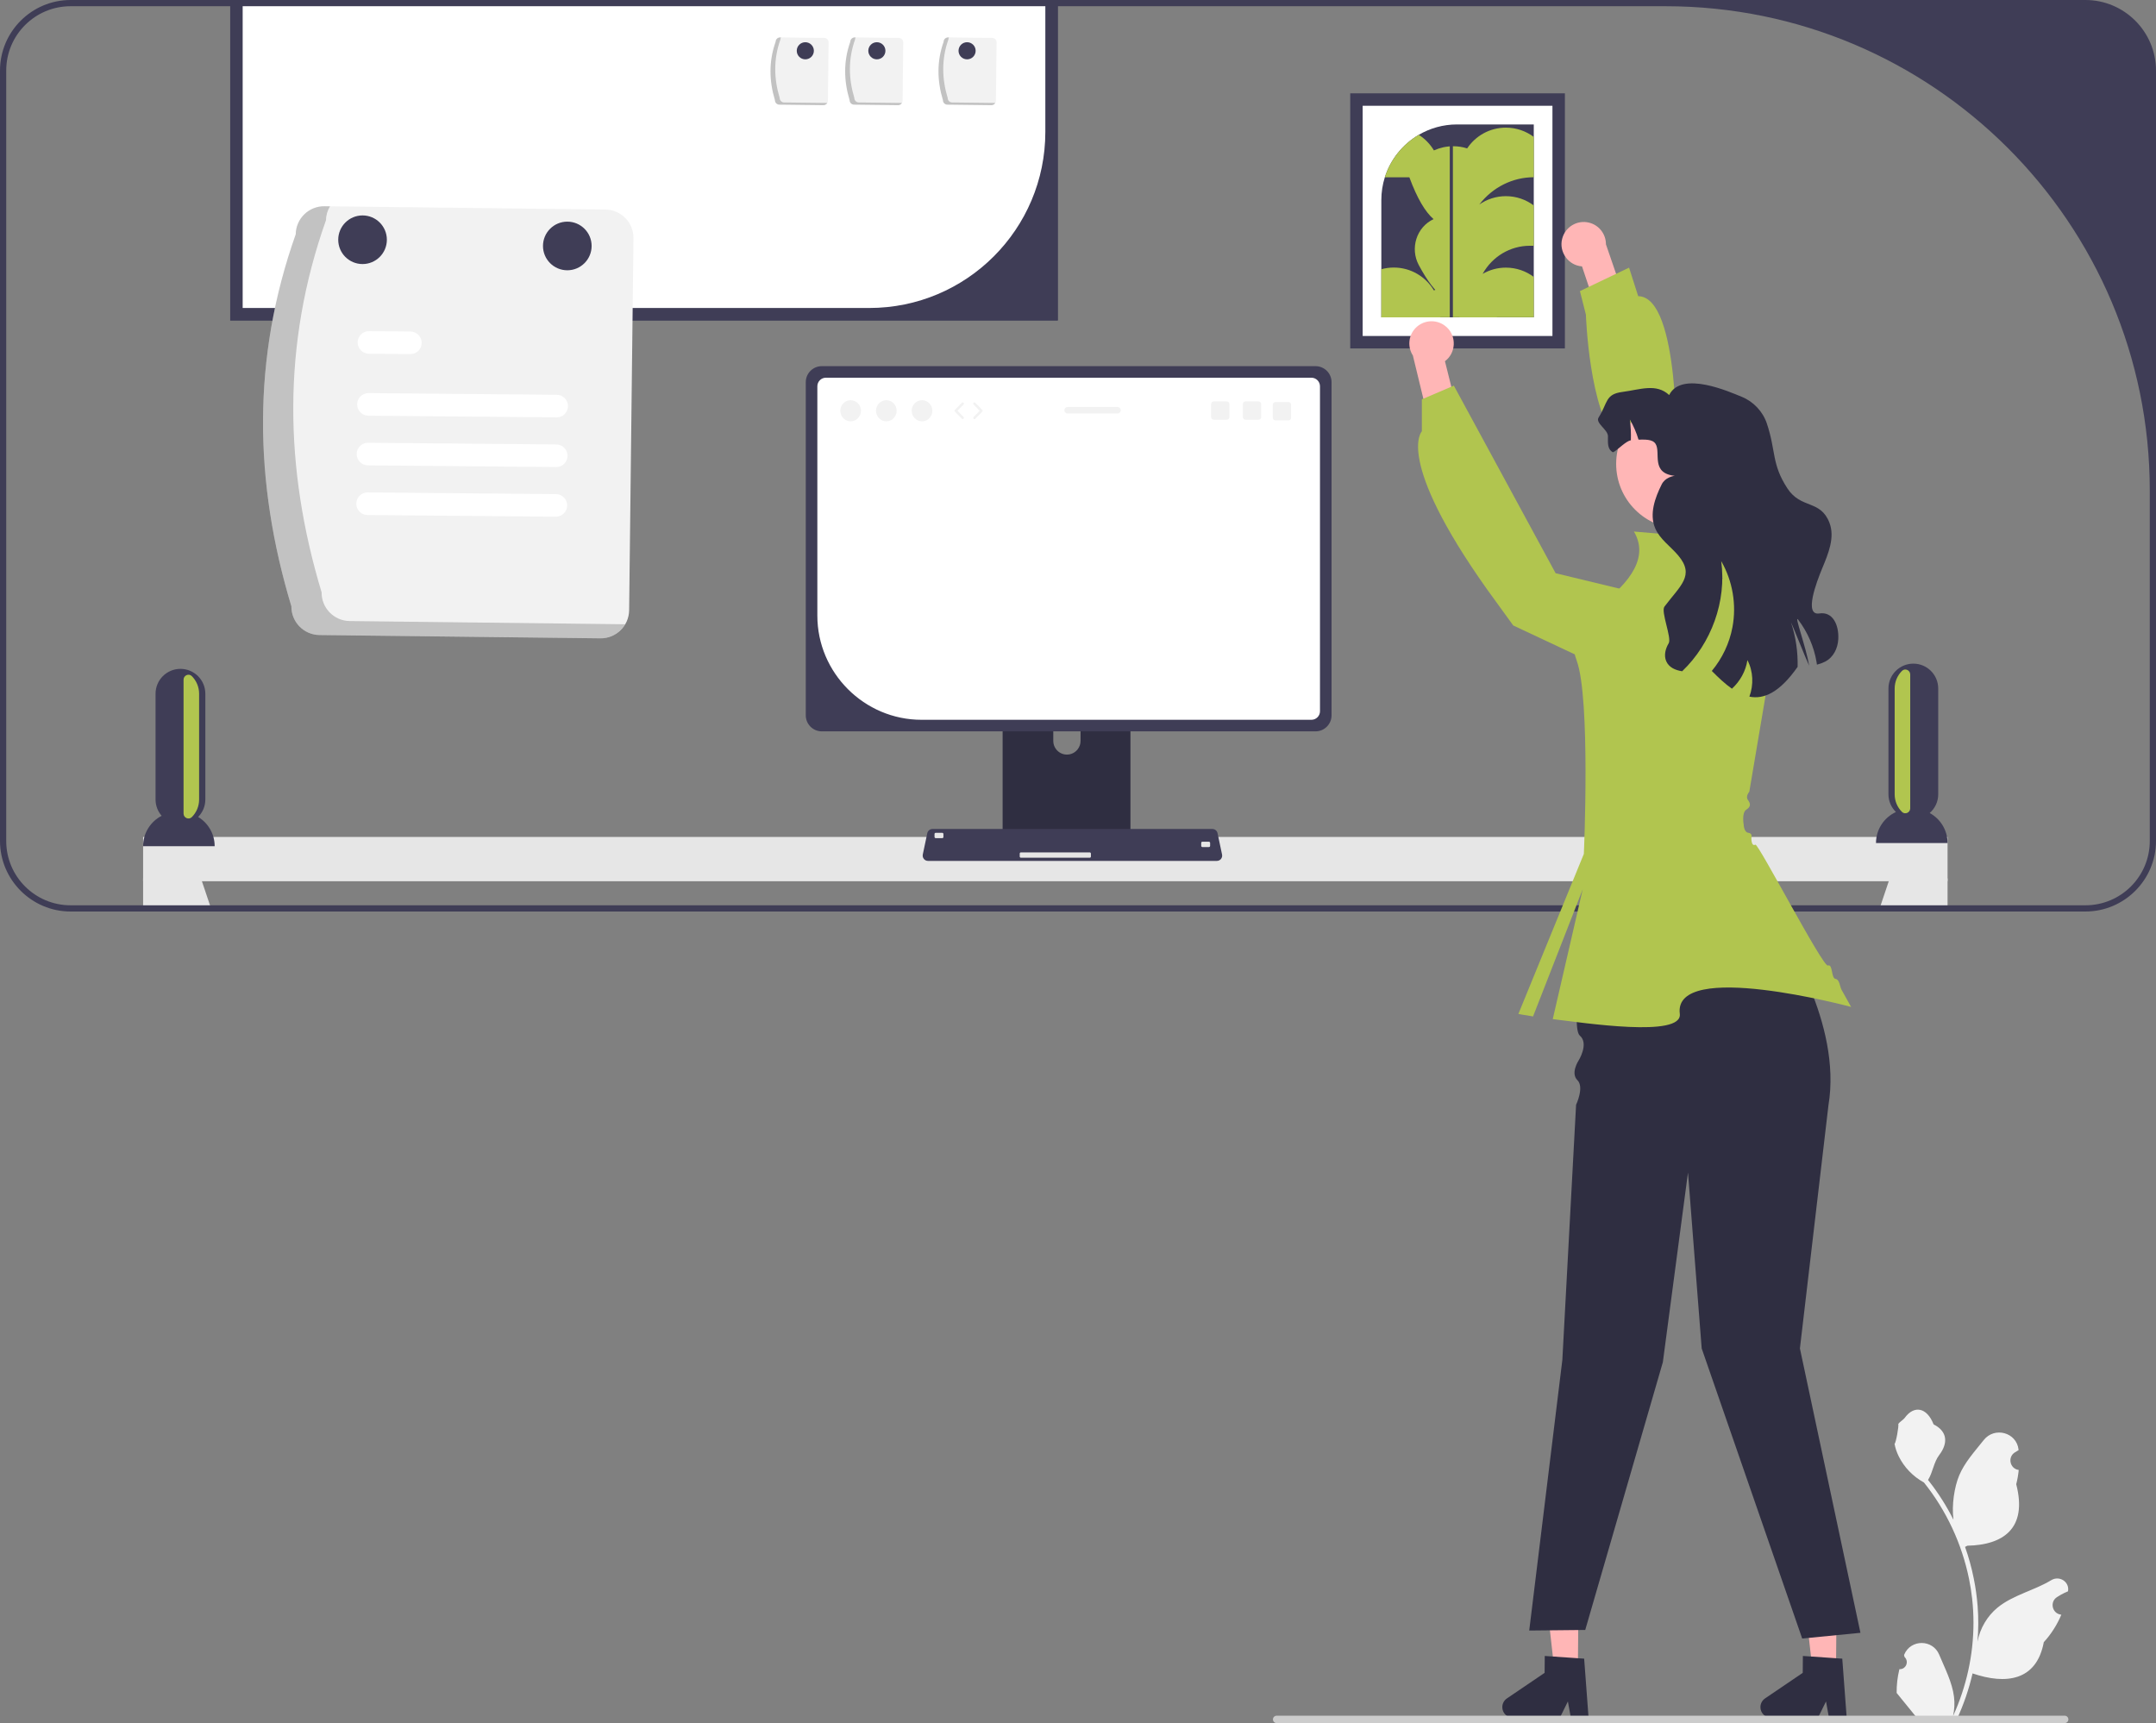 <svg xmlns="http://www.w3.org/2000/svg" width="693" height="553.877" viewBox="0 0 693 553.877" xmlns:xlink="http://www.w3.org/1999/xlink"><rect x="0" y="0" width="693" height="553.877" fill="#808080" stroke="none"/><rect x="46" y="269.036" width="580" height="14.233" fill="#e6e6e6"/><g><path d="M63.693,262.601c1.421-1.444,2.307-3.413,2.307-5.601v-34c0-2.21-.9-4.21-2.34-5.66-.75-.75-1.66-1.35-2.66-1.76-.93-.37-1.94-.58-3-.58-4.42,0-8,3.58-8,8v34c0,2.003,.74,3.829,1.956,5.232-3.535,1.83-5.956,5.513-5.956,9.768h23c0-3.989-2.13-7.471-5.307-9.399Z" fill="#3f3d56"/><path d="M620.262,261.339c1.675-1.466,2.738-3.614,2.738-6.017v-34c0-4.42-3.58-8-8-8-1.06,0-2.07,.21-3,.58-1,.41-1.91,1.01-2.66,1.76-1.44,1.45-2.34,3.45-2.34,5.66v34c0,2.236,.929,4.241,2.406,5.692-3.778,1.742-6.406,5.552-6.406,9.985h23c0-4.169-2.319-7.795-5.738-9.661Z" fill="#3f3d56"/></g><rect x="46" y="282.38" width="14.23" height="10.62" fill="#e6e6e6"/><polygon points="68.18 293 53.11 293 52.45 291 49.89 283.27 49.82 283.06 51.76 282.38 63.25 278.35 64.9 283.27 67.5 291 68.18 293" fill="#e6e6e6"/><polygon points="622.18 283.06 622.11 283.27 619.55 291 618.89 293 603.82 293 604.5 291 607.1 283.27 608.75 278.35 620.24 282.38 622.18 283.06" fill="#e6e6e6"/><rect x="611.77" y="282.38" width="14.23" height="10.62" fill="#e6e6e6"/><rect x="74" width="266" height="103" fill="#3f3d56"/><rect x="74" width="266" height="103" fill="#3f3d56"/><path d="M78,0V99h201.394c31.263,0,56.606-25.343,56.606-56.606V0H78Z" fill="#fff"/><path d="M670.31,0H22.69C10.18,0,0,10.18,0,22.69v247.62c0,12.51,10.18,22.69,22.69,22.69H670.31c12.51,0,22.69-10.18,22.69-22.69V22.69c0-12.51-10.18-22.69-22.69-22.69Zm20.69,270.31c0,11.43-9.26,20.69-20.69,20.69H22.69c-11.43,0-20.69-9.26-20.69-20.69V22.69C2,11.26,11.26,2,22.69,2H535.32c85.98,0,155.68,69.7,155.68,155.68v112.63Z" fill="#3f3d56"/><path d="M361.37,209.23h-37.13c-1.09,0-1.97,.89-1.97,1.99v58.65h41.09v-58.65c0-1.1-.89-1.99-1.99-1.99Zm-14.05,28.95c0,.99-.33,1.89-.89,2.63-.8,1.06-2.07,1.75-3.5,1.75-1.42,0-2.69-.69-3.49-1.75-.56-.74-.89-1.64-.89-2.63v-6.81c.02-2.39,1.98-4.34,4.38-4.34s4.37,1.95,4.39,4.34v6.81Z" fill="#2f2e41"/><path d="M322.14,268v5.65c0,.61,.49,1.11,1.1,1.11h39.14c.6,0,1.1-.5,1.1-1.11v-5.65h-41.34Z" fill="#3f3d56"/><path d="M422.86,117.7h-158.72c-2.83,0-5.14,2.31-5.14,5.14v107.1c0,2.84,2.31,5.15,5.14,5.15h158.72c2.83,0,5.14-2.31,5.14-5.15V122.84c0-2.83-2.31-5.14-5.14-5.14Z" fill="#3f3d56"/><path d="M421.52,121.41h-156.05c-1.519,0-2.75,1.231-2.75,2.75v73.731c0,18.413,15.065,33.479,33.479,33.479h125.332c1.512,0,2.75-1.238,2.75-2.75V124.17c0-1.518-1.242-2.76-2.76-2.76Z" fill="#fff"/><g><path d="M392.8,274.67l-1.19-5.63-.25-1.21c-.16-.79-.86-1.36-1.67-1.36h-89.97c-.8,0-1.5,.57-1.67,1.36l-.25,1.21-1.19,5.63c-.1,.51,.02,1.03,.35,1.43,.32,.4,.81,.63,1.32,.63h92.85c.52,0,1-.23,1.33-.63,.32-.4,.45-.92,.34-1.43Z" fill="#3f3d56"/><rect x="300.384" y="267.703" width="2.86" height="1.716" rx=".369" ry=".369" fill="#e6e6e6"/><rect x="386.106" y="270.563" width="2.86" height="1.716" rx=".369" ry=".369" fill="#e6e6e6"/><rect x="327.769" y="273.994" width="22.877" height="1.716" rx=".369" ry=".369" fill="#e6e6e6"/></g><g><path d="M93.656,194.895c-12.001-39.797-12.753-79.65,1.398-119.578,.065-5.039,4.196-9.075,9.236-9.022l90.308,1.056c5.039,.065,9.075,4.196,9.022,9.235l-1.398,119.578c-.065,5.039-4.196,9.075-9.235,9.022l-90.308-1.056c-5.039-.065-9.075-4.196-9.022-9.235Z" fill="#f2f2f2"/><path d="M112.394,199.631c-5.039-.065-9.075-4.196-9.022-9.235-12.002-39.797-12.753-79.65,1.398-119.578,.028-1.589,.476-3.142,1.297-4.503l-1.777-.021c-5.039-.053-9.171,3.983-9.236,9.022-14.151,39.928-13.399,79.781-1.398,119.578-.053,5.039,3.983,9.171,9.022,9.235l90.308,1.056c3.265,.027,6.295-1.698,7.938-4.519l-88.531-1.035Z" isolation="isolate" opacity=".2"/><path d="M178.914,134.161l-60.519-.54c-2.005-.02-3.615-1.662-3.594-3.668,.02-2.002,1.657-3.61,3.659-3.594l60.519,.54c2.005,.024,3.611,1.67,3.587,3.675-.024,1.996-1.655,3.599-3.652,3.587l0,0Z" fill="#fff"/><path d="M131.886,113.827l-13.314-.119c-2.005-.012-3.622-1.647-3.61-3.652,.012-2.005,1.647-3.622,3.652-3.61l.023,0,13.314,.119c2.005,.024,3.611,1.67,3.587,3.675-.024,1.996-1.655,3.599-3.652,3.587Z" fill="#fff"/><path d="M178.629,166.088l-60.519-.54c-2.005-.024-3.611-1.67-3.587-3.675,.024-1.996,1.655-3.599,3.652-3.587l60.519,.54c2.005,.012,3.622,1.647,3.61,3.652s-1.647,3.622-3.652,3.61l-.023-0Z" fill="#fff"/><path d="M178.771,150.124l-60.519-.54c-2.005-.015-3.619-1.654-3.603-3.659,.015-2.005,1.654-3.619,3.659-3.603l.009,0,60.519,.54c2.005,.024,3.611,1.67,3.587,3.675-.024,1.996-1.655,3.599-3.652,3.587l0,0Z" fill="#fff"/><circle cx="116.533" cy="77.062" r="7.816" fill="#3f3d56"/><circle cx="182.348" cy="79.062" r="7.816" fill="#3f3d56"/></g><g><ellipse cx="273.422" cy="132.038" rx="3.321" ry="3.395" fill="#f2f2f2"/><ellipse cx="284.894" cy="132.038" rx="3.321" ry="3.395" fill="#f2f2f2"/><ellipse cx="296.366" cy="132.038" rx="3.321" ry="3.395" fill="#f2f2f2"/><path d="M309.447,134.721c-.102,0-.204-.04-.281-.118l-2.241-2.291c-.149-.153-.149-.397,0-.549l2.241-2.29c.152-.155,.401-.157,.555-.006,.155,.152,.158,.4,.006,.555l-1.972,2.016,1.972,2.016c.152,.155,.149,.404-.006,.555-.076,.075-.175,.112-.275,.112Z" fill="#f2f2f2"/><path d="M313.212,134.721c-.099,0-.198-.037-.275-.112-.155-.152-.158-.4-.006-.555l1.972-2.016-1.972-2.016c-.152-.155-.149-.404,.006-.555,.155-.152,.404-.149,.555,.006l2.24,2.29c.149,.153,.149,.397,0,.549l-2.24,2.291c-.077,.079-.179,.118-.281,.118Z" fill="#f2f2f2"/><path d="M404.515,129.036h-4.166c-.475,0-.86,.385-.86,.86v4.17c0,.475,.385,.86,.86,.86h4.166c.475,0,.864-.385,.864-.86v-4.17c0-.475-.389-.86-.864-.86Z" fill="#f2f2f2"/><path d="M394.305,129.036h-4.166c-.475,0-.86,.385-.86,.86v4.17c0,.475,.385,.86,.86,.86h4.166c.475,0,.864-.385,.864-.86v-4.17c0-.475-.389-.86-.864-.86Z" fill="#f2f2f2"/><path d="M414.136,129.232h-4.166c-.475,0-.86,.385-.86,.86v4.17c0,.475,.385,.86,.86,.86h4.166c.475,0,.864-.385,.864-.86v-4.17c0-.475-.389-.86-.864-.86Z" fill="#f2f2f2"/><path d="M359.191,130.819h-16.025c-.581,0-1.048,.471-1.048,1.048s.467,1.048,1.048,1.048h16.025c.577,0,1.048-.471,1.048-1.048s-.471-1.048-1.048-1.048Z" fill="#f2f2f2"/></g><g><path d="M303.09,32.19c-1.882-6.241-2-12.49,.219-18.752,.01-.79,.658-1.423,1.448-1.415l14.162,.166c.79,.01,1.423,.658,1.415,1.448l-.219,18.752c-.01,.79-.658,1.423-1.448,1.415l-14.162-.166c-.79-.01-1.423-.658-1.415-1.448Z" fill="#f2f2f2"/><path d="M306.028,32.933c-.79-.01-1.423-.658-1.415-1.448-1.882-6.241-2-12.491,.219-18.752,.004-.249,.075-.493,.203-.706l-.279-.003c-.79-.008-1.438,.625-1.448,1.415-2.219,6.261-2.101,12.511-.219,18.752-.008,.79,.625,1.438,1.415,1.448l14.162,.166c.512,.004,.987-.266,1.245-.709l-13.883-.162Z" isolation="isolate" opacity=".2"/></g><g><path d="M273.09,32.19c-1.882-6.241-2-12.49,.219-18.752,.01-.79,.658-1.423,1.448-1.415l14.162,.166c.79,.01,1.423,.658,1.415,1.448l-.219,18.752c-.01,.79-.658,1.423-1.448,1.415l-14.162-.166c-.79-.01-1.423-.658-1.415-1.448Z" fill="#f2f2f2"/><path d="M276.028,32.933c-.79-.01-1.423-.658-1.415-1.448-1.882-6.241-2-12.491,.219-18.752,.004-.249,.075-.493,.203-.706l-.279-.003c-.79-.008-1.438,.625-1.448,1.415-2.219,6.261-2.101,12.511-.219,18.752-.008,.79,.625,1.438,1.415,1.448l14.162,.166c.512,.004,.987-.266,1.245-.709l-13.883-.162Z" isolation="isolate" opacity=".2"/></g><g><path d="M249.09,32.19c-1.882-6.241-2-12.49,.219-18.752,.01-.79,.658-1.423,1.448-1.415l14.162,.166c.79,.01,1.423,.658,1.415,1.448l-.219,18.752c-.01,.79-.658,1.423-1.448,1.415l-14.162-.166c-.79-.01-1.423-.658-1.415-1.448Z" fill="#f2f2f2"/><path d="M252.028,32.933c-.79-.01-1.423-.658-1.415-1.448-1.882-6.241-2-12.491,.219-18.752,.004-.249,.075-.493,.203-.706l-.279-.003c-.79-.008-1.438,.625-1.448,1.415-2.219,6.261-2.101,12.511-.219,18.752-.008,.79,.625,1.438,1.415,1.448l14.162,.166c.512,.004,.987-.266,1.245-.709l-13.883-.162Z" isolation="isolate" opacity=".2"/></g><circle cx="258.85" cy="16.323" r="2.751" fill="#3f3d56"/><circle cx="281.85" cy="16.323" r="2.751" fill="#3f3d56"/><circle cx="310.85" cy="16.323" r="2.751" fill="#3f3d56"/><path d="M64,223v34c0,2.209-.895,4.207-2.341,5.654-.977,.978-2.659,.241-2.659-1.141v-43.039c0-1.369,1.665-2.121,2.637-1.157l.023,.022c1.44,1.45,2.34,3.45,2.34,5.66Z" fill="#b1c54f"/><path d="M609,221.323v34c0,2.209,.895,4.207,2.341,5.654,.977,.978,2.659,.241,2.659-1.141v-43.039c0-1.369-1.665-2.121-2.637-1.157l-.023,.022c-1.44,1.45-2.34,3.45-2.34,5.66Z" fill="#b1c54f"/><rect x="434" y="30" width="69" height="82" fill="#3f3d56"/><path d="M438,108h61V34h-61V108Z" fill="#fff"/><path d="M468.34,40c-4.49,0-8.7,1.22-12.31,3.34-5.14,3.02-9.08,7.87-10.91,13.66-.73,2.32-1.12,4.78-1.12,7.34v37.66h49V40h-24.66Z" fill="#3f3d56"/><path d="M481.181,101.972h-28.181c1.365-3.866,4.275-7.006,7.992-8.66,1.863-.837,3.926-1.305,6.099-1.305,1.565,0,3.079,.239,4.494,.698,4.474,1.405,8.042,4.863,9.596,9.268Z" fill="#b1c54f"/><g><path d="M448,86c-1.38,0-2.73,.19-4,.54v15.46h18.96c.03-.33,.04-.66,.04-1,0-2.81-.78-5.45-2.12-7.69-2.63-4.38-7.41-7.31-12.88-7.31Z" fill="#b1c54f"/><path d="M493,56.972v-12.955c-2.491-1.873-5.6-2.99-8.969-2.99-5.192,0-9.766,2.651-12.446,6.677-1.415-.458-2.93-.698-4.494-.698-2.172,0-4.235,.468-6.099,1.305-.03,.013-.057,.031-.086,.044-.009-.015-.017-.031-.026-.046-1.21-2.01-2.87-3.72-4.85-4.97-5.14,3.02-9.08,7.87-10.91,13.66h7.891c2.517,6.801,5.114,11.134,7.777,13.439-5.514,2.576-7.625,9.417-4.739,14.793,5.682,10.583,10.109,12.781,13.9,10.745-.556,1.564-.866,3.245-.866,4.999,0,.339,.01,.668,.04,.996h23.876v-12.955c-2.491-1.873-5.6-2.99-8.969-2.99-2.722,0-5.27,.734-7.469,2.007l.047-.084c3.081-5.49,8.822-8.951,15.117-8.951h1.273v-12.955c-2.491-1.873-5.6-2.99-8.969-2.99-3.172,0-6.11,.993-8.53,2.681l.097-.125c4.193-5.394,10.57-8.64,17.402-8.64h0Z" fill="#b1c54f"/></g><rect x="466" y="45" width="1" height="57" fill="#3f3d56"/><g><polygon points="507.178 536.66 499.593 536.596 496.235 506.656 507.43 506.75 507.178 536.66" fill="#ffb6b6"/><path d="M482.881,548.722c-.016,1.867,1.489,3.404,3.362,3.421l15.082,.126,2.64-5.352,.97,5.379,5.691,.052-1.437-19.185-1.98-.132-8.076-.557-2.605-.174-.046,5.428-12.115,8.217c-.922,.626-1.477,1.663-1.486,2.777Z" fill="#2f2e41"/></g><g><polygon points="590.147 536.66 582.562 536.596 579.204 506.656 590.399 506.75 590.147 536.66" fill="#ffb6b6"/><path d="M565.85,548.722c-.016,1.867,1.489,3.404,3.362,3.421l15.082,.126,2.64-5.352,.97,5.379,5.691,.052-1.437-19.185-1.98-.132-8.076-.557-2.605-.174-.046,5.428-12.115,8.217c-.922,.626-1.477,1.663-1.486,2.777Z" fill="#2f2e41"/></g><path d="M465.068,105.229c3.189,2.972,2.891,8.295-.621,10.878l8.65,34.592-8.98,4.745-9.974-41.161c-1.752-2.709-1.502-6.357,.819-8.798,2.72-2.861,7.244-2.976,10.105-.256Z" fill="#ffb6b6"/><path d="M509.539,300.493h63.272s19.316,28.319,14.91,54.751l-9.178,78.196,19.457,91.413-18.723,1.836-32.306-93.248-4.405-56.536-8.077,60.942-24.95,86.088-18.003,.185,10.646-87.007,4.415-81.984s2.698-5.677,.426-7.92,.335-6.226,.335-6.226c0,0,3.48-5.508,.436-8.105-3.043-2.597,1.744-32.384,1.744-32.384Z" fill="#2f2e41"/><path d="M595,323.672s-57.27-15.419-55.068,2.203c.975,7.801-30.97,2.871-40.831,1.711l9.626-41.727-15.962,40.868c-2.908-.455-4.714-.808-4.714-.808l21.043-51.441s2.203-49.928-2.313-62.168c-4.516-12.24,6.718-17.13,6.718-17.13,11.096-8.233,16.394-16.366,11.682-24.325l24.296,2.093,2.203,11.953,20.661,10.059-10.068,59.547s-1.31,1.446-.445,2.631,1.015,2.13-.529,3.126c-1.543,.996-.824,4.873-.824,4.873,0,0,.073,2.397,1.513,2.564s.949,1.609,.949,1.609c0,0-.094,2.91,1.299,2.203,.936-.475,21.719,39.483,23.304,38.845,1.585-.638,1.038,4.075,2.413,4.288s1.384,2.467,1.977,3.527c1.892,3.381,3.068,5.497,3.068,5.497Z" fill="#b1c54f"/><path d="M530.103,215.429l2.498-23.302-32.578-7.869-32.717-60.299-10.279,4.405v10.279s-8.811,8.811,20.906,50.727l8.464,11.683,46.205,21.698-2.498-7.323Z" fill="#b1c54f"/><g><path d="M502.115,76.792c-1.085,4.222,2.033,8.546,6.383,8.83l11.348,33.803,10.122-.84-13.772-40.05c.016-3.226-2.159-6.165-5.43-6.971-3.833-.945-7.706,1.396-8.651,5.228Z" fill="#ffb6b6"/><path d="M571.68,203.339h0c8.301-5.437,9.322-17.211,2.08-23.996l-34.937-32.735s1.318-51.278-12.26-51.404l-2.935-9.171-15.793,7.537,1.919,7.58s1.033,31.368,10.311,40.722c.168,13.213,5.706,16.716,5.706,16.716l45.908,44.75Z" fill="#b1c54f"/></g><circle cx="540.296" cy="149.12" r="20.816" fill="#ffb6b6"/><path d="M590.876,205.448c-.15,2.99-1.58,5.86-4.23,7.23-.84,.42-1.72,.74-2.63,.97-.03-.3-.08-.59-.13-.88-.83-4.92-2.89-9.61-5.9-13.57-1.43-1.88,2.53,8.78,3.53,14.78-.91-1.82-5.54-13.5-5.84-13.94,0,.02,.02,.08,.06,.21,1.5,4.53,2.18,9.33,2.07,14.11-5.8,8.27-10.85,10.5-15.5,9.57,1.4-3.78,1.25-8.16-.64-11.74-.52,3.52-2.35,6.79-4.97,9.19-2.2-1.53-4.34-3.56-6.47-5.71,3.35-4.03,5.67-8.9,6.63-14.05,1.37-7.21,.06-14.9-3.61-21.25,1.77,12.89-3.16,26.44-12.55,35.4-2.22-.34-4.22-1.22-5.11-3.2-.83-1.86-.27-4.06,.78-5.8,1.03-1.74-2.58-10.15-1.37-11.77,5.06-6.74,9.87-9.98,4.45-16.43-2.49-2.97-5.96-5.25-7.45-8.83-1.88-4.51-.07-9.66,2.11-14.02,2.19-4.37,9.48-2.33,4.6-2.73-8.39-.68-4.73-7.49-6.57-10.33-1.03-1.59-3.57-1.33-5.47-1.35-.67-2.25-1.61-4.43-2.79-6.47,.3,2.21,.41,4.45,.33,6.68-1.52,.26-3.99,2.81-5.3,3.63l-.48,.23c-1.85-1.06-1.575-3.042-1.585-5.182-.02-2.14-4.14-4.19-3-6,3.03-4.79,2.055-7.488,7.676-8.218s10.85-2.86,15,1c4-8,19.57-.94,23.33,.57,3.76,1.52,6.79,4.74,8.07,8.58,2.98,8.9,1.47,13,6.6,20.85,4.39,6.72,10.6,3.55,13.51,11.03,1.83,4.72-.35,9.94-2.29,14.61-1.94,4.68-5.95,15.33-.95,14.57,4.26-.66,6.33,3.58,6.09,8.26Z" fill="#2f2e41"/><path d="M610.524,536.544c2.066,.129,3.208-2.437,1.645-3.933l-.155-.618c.02-.05,.041-.099,.062-.148,2.089-4.982,9.17-4.947,11.241,.042,1.839,4.428,4.179,8.864,4.756,13.546,.258,2.067,.142,4.172-.316,6.2,4.308-9.411,6.575-19.687,6.575-30.021,0-2.597-.142-5.193-.433-7.783-.239-2.119-.568-4.224-.995-6.31-2.306-11.277-7.299-22.018-14.5-30.99-3.462-1.892-6.349-4.851-8.093-8.397-.626-1.279-1.117-2.655-1.35-4.056,.394,.052,1.486-5.949,1.188-6.317,.549-.833,1.532-1.247,2.131-2.06,2.982-4.043,7.091-3.337,9.236,2.157,4.582,2.313,4.627,6.148,1.815,9.837-1.789,2.347-2.035,5.522-3.604,8.035,.162,.207,.329,.407,.491,.614,2.961,3.798,5.522,7.88,7.681,12.169-.61-4.766,.291-10.508,1.826-14.21,1.748-4.217,5.025-7.769,7.91-11.415,3.466-4.379,10.573-2.468,11.184,3.083,.006,.054,.012,.107,.017,.161-.429,.242-.848,.499-1.259,.77-2.339,1.547-1.531,5.174,1.241,5.602l.063,.01c-.155,1.544-.42,3.074-.807,4.579,3.702,14.316-4.29,19.53-15.701,19.764-.252,.129-.497,.258-.749,.381,1.156,3.255,2.08,6.594,2.764,9.979,.614,2.99,1.04,6.013,1.279,9.049,.297,3.83,.271,7.68-.052,11.503l.019-.136c.82-4.211,3.107-8.145,6.427-10.87,4.946-4.063,11.933-5.559,17.268-8.824,2.568-1.572,5.859,.459,5.411,3.437l-.022,.143c-.794,.323-1.569,.698-2.319,1.117-.429,.242-.848,.499-1.259,.77-2.339,1.547-1.531,5.174,1.241,5.602l.063,.01c.045,.006,.084,.013,.129,.019-1.363,3.236-3.262,6.239-5.639,8.829-2.315,12.497-12.256,13.683-22.89,10.044h-.006c-1.163,5.064-2.861,10.011-5.044,14.726h-18.02c-.065-.2-.123-.407-.181-.607,1.666,.103,3.346,.006,4.986-.297-1.337-1.641-2.674-3.294-4.011-4.935-.032-.032-.058-.065-.084-.097-.678-.84-1.363-1.673-2.041-2.512l-0-.001c-.042-2.578,.267-5.147,.879-7.64l.001-0Z" fill="#f2f2f2"/><path d="M409.166,552.687c0,.66,.53,1.19,1.19,1.19h253.29c.66,0,1.19-.53,1.19-1.19,0-.66-.53-1.19-1.19-1.19h-253.29c-.66,0-1.19,.53-1.19,1.19Z" fill="#ccc"/></svg>